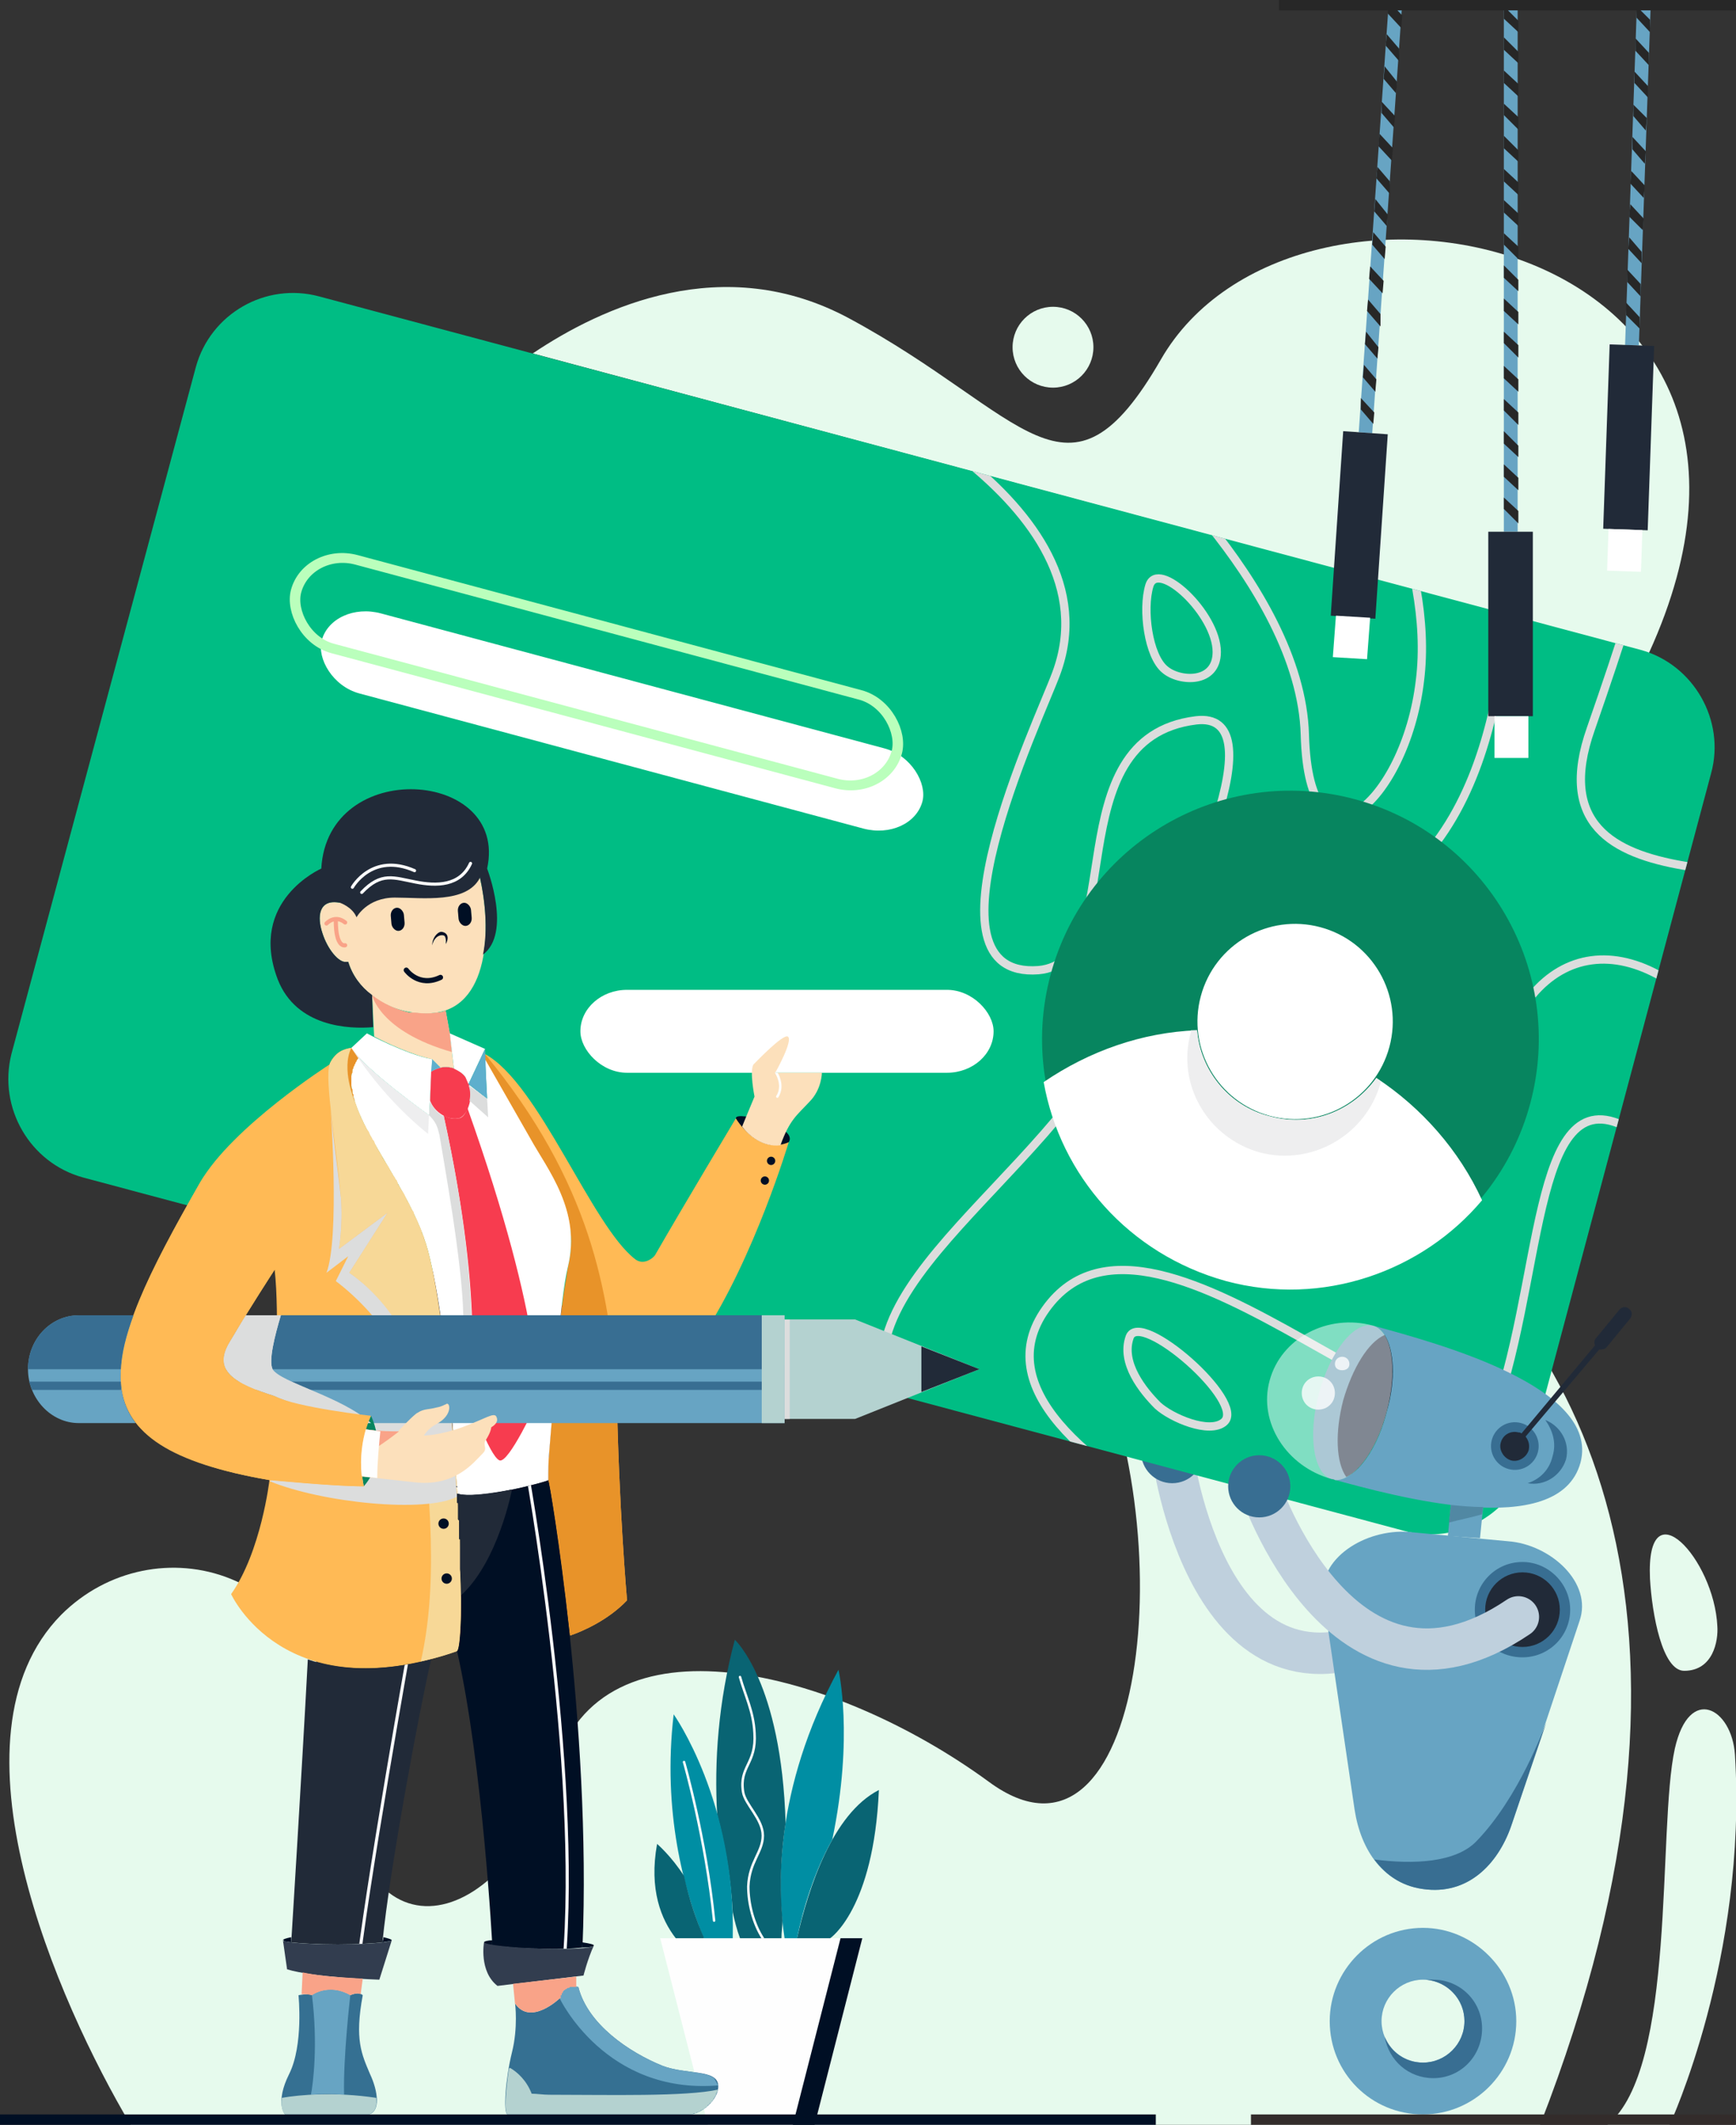 
<svg xmlns="http://www.w3.org/2000/svg" xml:space="preserve" width="1675px" height="2050px" version="1.1" style="shape-rendering:geometricPrecision; text-rendering:geometricPrecision; image-rendering:optimizeQuality; fill-rule:evenodd; clip-rule:evenodd"
viewBox="0 0 1675 2050"
 xmlns:xlink="http://www.w3.org/1999/xlink">
 <rect x="0" y="0" width="1675" height="2050" fill="#333333" stroke="none"/>
 <defs>
  <style type="text/css">
   <![CDATA[
    .str1 {stroke:#BFD0DD;stroke-width:39.999}
    .str2 {stroke:#DCDDDD;stroke-width:8}
    .str7 {stroke:#BAFFBC;stroke-width:8}
    .str3 {stroke:#FEFEFE;stroke-width:2.999}
    .str4 {stroke:#F9A388;stroke-width:3.999;stroke-linecap:round}
    .str5 {stroke:#BFD0DD;stroke-width:39.999;stroke-linecap:round}
    .str6 {stroke:#000F24;stroke-width:5;stroke-linecap:round}
    .str0 {stroke:#FEFEFE;stroke-width:2.362;stroke-linecap:round;stroke-linejoin:round}
    .str8 {stroke:#FEFEFE;stroke-width:2.999;stroke-linecap:round;stroke-linejoin:round}
    .fil4 {fill:none}
    .fil8 {fill:none}
    .fil1 {fill:#FEFEFE}
    .fil11 {fill:#EEEEEF}
    .fil31 {fill:#332C2B}
    .fil28 {fill:#5990AA}
    .fil5 {fill:#000F24}
    .fil27 {fill:#000F24}
    .fil3 {fill:#008EA3}
    .fil7 {fill:#00BD84}
    .fil25 {fill:#07855F}
    .fil9 {fill:#07855F}
    .fil2 {fill:#096473}
    .fil20 {fill:#212A38}
    .fil32 {fill:#272727}
    .fil21 {fill:#323D4F}
    .fil22 {fill:#357092}
    .fil6 {fill:#386E92}
    .fil30 {fill:#5188A3}
    .fil19 {fill:#5EAFCD}
    .fil24 {fill:#67A4C3}
    .fil23 {fill:#B4D2D0}
    .fil0 {fill:#E6FAED}
    .fil14 {fill:#E89329}
    .fil18 {fill:#F73C4F}
    .fil15 {fill:#F7D897}
    .fil17 {fill:#F9A388}
    .fil12 {fill:#FCE0BB}
    .fil13 {fill:#FFBA55}
    .fil10 {fill:white}
    .fil29 {fill:#FEFEFE;fill-opacity:0.502}
    .fil33 {fill:#FEFEFE;fill-opacity:0.8}
    .fil26 {fill:#EEEEEF}
    .fil16 {fill:#DCDDDD}
   ]]>
  </style>
    <clipPath id="id0">
     <path d="M709 1582c0,0 45,41 49,177 -6,38 -5,70 -3,94 0,5 -1,11 -1,17l-40 0c-3,-8 -5,-16 -7,-25 -2,-36 -8,-68 -15,-94 -3,-51 1,-109 17,-169z"/>
    </clipPath>
    <clipPath id="id1">
     <path d="M80 1136l1275 341c51,14 105,-17 119,-68l177 -663c14,-51 -17,-105 -68,-119l-1275 -341c-52,-14 -105,17 -119,68l-178 663c-13,52 18,105 69,119z"/>
    </clipPath>
    <clipPath id="id2">
     <path d="M475 1877c0,0 -9,-173 -34,-284 0,0 3,0 4,-33 0,-11 0,-24 -1,-46 0,-7 0,-16 0,-26l0 0 0 0 0 0 0 0 0 0 0 0 0 0 0 0 0 0 0 0 0 0 0 -1 0 0 0 0 0 0 0 0 0 0 0 0 0 0 0 0 0 0 0 0 0 0 0 0 0 0 0 0 0 0 0 -1 0 0 0 0 0 0 0 0 0 0 0 0 0 0 0 0 0 0 0 0 0 -1 0 0 -1 0 0 0 0 -1 0 0 0 0 0 0 0 -1 0 0 0 0 0 -1 0 0 0 -1 0 0 0 0 0 -1 0 0 0 -1 0 0 0 -1 0 0 0 -1 0 0 0 -1 0 -1 0 -1 0 0 0 -1 0 0 0 -1 0 -1 0 -1 0 0 0 -1 0 -1 0 0 0 -1 -1 -1 0 -1 0 -1 0 0 0 -2 0 -1 0 0 0 -1 0 -1 0 -1 0 0 0 -2 0 -1 0 -1 0 0 0 -1 0 -2 0 -1 -1 0 0 -1 0 -3 0 0 0 -1 0 -1 0 -2 0 0 0 -1 0 -2 0 -1 0 0 0 -1 0 -2 -1 -1 1 0c0,4 0,7 0,7 19,7 89,-12 88,-13 1,0 42,237 33,451 -9,1 -25,2 -42,1 -19,0 -36,-2 -45,-3l0 0zm-35 -446l0 -3 0 1 0 2 0 0z"/>
    </clipPath>
    <clipPath id="id3">
     <path d="M416 1601c-11,47 -40,202 -47,273 -9,1 -25,2 -43,2 -19,0 -36,-1 -45,-2 0,0 10,-160 16,-273 29,10 68,13 119,0z"/>
    </clipPath>
    <clipPath id="id4">
     <path d="M716 1087c0,0 9,-22 12,-29 0,0 -5,-25 -1,-31 4,-4 28,-29 33,-27 6,3 -12,35 -12,35l45 0c0,0 0,16 -12,28 -12,13 -19,17 -28,42 -17,2 -30,-9 -37,-18z"/>
    </clipPath>
 </defs>
 <g id="Layer_x0020_1">
  <g id="_110734257584">
   <circle class="fil0" cx="1016" cy="335" r="39"/>
   <path class="fil0" d="M514 341c67,-45 184,-99 305,-34 171,92 211,196 301,40 128,-223 656,-122 471,283l-1077 -289z"/>
   <path class="fil0" d="M1611 2050c0,0 75,-161 63,-357 -3,-45 -44,-68 -58,-6 -17,77 2,309 -65,363l60 0z"/>
   <path class="fil0" d="M1592 1523c2,35 12,89 33,89 28,0 33,-29 32,-43 -3,-65 -69,-136 -65,-46z"/>
   <path class="fil0" d="M1486 2050c384,-985 -628,-1145 -441,-771 101,200 58,550 -91,440 -149,-109 -374,-167 -419,-12 -45,154 -196,202 -208,-14 -11,-184 -179,-224 -268,-135 -116,118 -3,374 67,492 0,0 1360,0 1360,0z"/>
   <polygon class="fil1" points="637,1870 811,1870 765,2050 683,2050 "/>
   <path class="fil2" d="M769 1870c11,-48 34,-120 79,-143 -5,115 -47,143 -47,143l-32 0z"/>
   <path class="fil3" d="M809 1611c0,0 15,64 -6,164 -17,30 -28,66 -34,95l-12 0c-7,-45 -11,-143 52,-259z"/>
   <path class="fil2" d="M709 1582c0,0 45,41 49,177 -6,38 -5,70 -3,94 0,5 -1,11 -1,17l-40 0c-3,-8 -5,-16 -7,-25 -2,-36 -8,-68 -15,-94 -3,-51 1,-109 17,-169z"/>
   <g style="clip-path:url(#id0)">
    <g>
     <path id="1" class="fil4 str0" d="M714 1618c5,18 13,33 14,54 2,30 -15,32 -11,57 2,12 19,26 19,42 0,16 -13,25 -14,49 0,17 5,36 14,50"/>
    </g>
   </g>
   <path class="fil4" d="M709 1582c0,0 45,41 49,177 -6,38 -5,70 -3,94 0,5 -1,11 -1,17l-40 0c-3,-8 -5,-16 -7,-25 -2,-36 -8,-68 -15,-94 -3,-51 1,-109 17,-169z"/>
   <path class="fil3" d="M679 1870c-19,-46 -40,-122 -29,-216 0,0 60,84 57,216l-28 0z"/>
   <path class="fil2" d="M634 1779c0,0 14,12 26,31 5,23 12,43 19,59l0 1 -27 0c-14,-18 -26,-47 -18,-91z"/>
   <path class="fil4 str0" d="M660 1700c0,0 21,73 29,153"/>
   <polygon class="fil5" points="811,1870 832,1870 786,2050 765,2050 "/>
   <path class="fil4 str1" d="M1131 1401c0,0 34,272 218,172"/>
   <circle class="fil6" cx="1131" cy="1401" r="30"/>
   <path class="fil7" d="M80 1136l1275 341c51,14 105,-17 119,-68l177 -663c14,-51 -17,-105 -68,-119l-1275 -341c-52,-14 -105,17 -119,68l-178 663c-13,52 18,105 69,119z"/>
   <g style="clip-path:url(#id1)">
    <g>
     <path id="1" class="fil8 str2" d="M801 365c0,0 280,119 218,285 -17,46 -136,295 -17,286 90,-8 14,-224 152,-241 76,-9 4,161 -86,317 -87,152 -320,269 -163,391"/>
     <path class="fil8 str2" d="M1407 1564c-27,4 -505,-151 -398,-301 107,-150 406,206 445,61 39,-146 33,-324 156,-205"/>
     <path class="fil8 str2" d="M1454 514c0,0 18,229 -97,330 -115,100 -171,259 -97,306 73,47 151,30 182,-109 31,-140 141,-155 233,-31 91,124 159,-94 118,-144 -41,-49 -323,21 -258,-163 64,-184 46,-157 46,-157"/>
     <path class="fil8 str2" d="M1077 413c0,0 178,150 182,296 4,146 97,66 111,-52 15,-118 -62,-250 -62,-250"/>
     <path class="fil8 str2" d="M1124 646c-16,-13 -22,-58 -15,-81 8,-26 65,27 65,64 0,31 -36,29 -50,17z"/>
     <path class="fil8 str2" d="M1117 1356c-14,-14 -36,-41 -27,-66 10,-27 113,63 91,82 -14,12 -51,-4 -64,-16z"/>
     <g>
      <circle class="fil9" transform="matrix(-3.857 -1.034 -1.034 3.857 1245.08 1002.48)" r="60"/>
      <path class="fil10" d="M1007 1044c16,90 82,166 176,192 93,25 189,-9 247,-78 -22,-48 -58,-89 -102,-118 -23,32 -63,48 -103,37 -40,-10 -67,-45 -70,-83 -53,2 -104,20 -148,50z"/>
      <circle class="fil10" transform="matrix(-6.067 -1.626 -1.626 6.067 1249.6 985.575)" r="15"/>
      <path class="fil11" d="M1332 1043c-1,-1 -3,-2 -4,-3 -23,32 -63,48 -103,37 -40,-10 -67,-45 -70,-83 -2,0 -4,0 -6,0l0 2c-14,50 16,102 67,116 50,13 102,-17 116,-67l0 -2z"/>
     </g>
    </g>
   </g>
   <path class="fil4" d="M80 1136l1275 341c51,14 105,-17 119,-68l177 -663c14,-51 -17,-105 -68,-119l-1275 -341c-52,-14 -105,17 -119,68l-178 663c-13,52 18,105 69,119z"/>
   <rect class="fil10" x="560" y="955" width="398.671" height="80.001" rx="45" ry="40"/>
   <path class="fil12" d="M381 779c42,-6 70,22 80,60 14,50 13,130 -40,138 -35,5 -75,-15 -85,-49l0 0c0,0 0,0 -2,0 -7,1 -18,-12 -23,-28 -5,-15 -4,-33 17,-29 -4,-43 5,-85 53,-92z"/>
   <g>
    <path class="fil13" d="M632 1211c27,-47 78,-132 78,-132l51 23c0,0 -33,111 -83,187 -51,77 -83,52 -83,52 2,114 10,203 10,203 -18,19 -43,30 -55,34 -10,-89 -20,-150 -21,-150 0,-9 0,-18 1,-28 5,-57 12,-128 20,-161 13,-54 -15,-86 -31,-115 -12,-21 -51,-102 -51,-102l0 0 0 0 0 1 1 0 0 0 -1 -6c52,28 103,166 145,198 8,6 17,-1 19,-4zm-163 -187l0 0 0 1 0 0 0 -1zm0 3l0 0 0 1 0 0 0 -1z"/>
   </g>
   <path class="fil14" d="M595 1341c2,114 10,203 10,203 -18,19 -43,30 -55,34 -10,-89 -20,-150 -21,-150l0 -1 0 0 0 -1 0 0 0 0 0 -1 0 0 0 -1 0 0 0 0 0 -1 0 0 0 -1 0 0 0 0 0 0 0 -1 0 0 0 0 0 -1 0 0 0 0 0 -1 0 0 0 0 0 0 0 -1 0 0 0 0 0 -1 0 0 0 0 0 0 0 0 0 -1 0 0 0 -1 0 0 0 0 0 -1 0 0 0 0 0 0 0 0 0 -1 0 0 0 -1 0 0 0 0 0 0 0 -1 0 0 0 0 0 0 0 -1 0 0 0 0 0 0 0 0 0 0 0 -1 0 0 0 0 0 0 0 -1 0 0 0 0 0 0 0 -1 0 0 0 0 0 0 0 0 1 -1 0 0 0 -1 0 0 0 0 0 0 0 -1 0 0 0 0 0 0 0 -1 0 0 0 0 0 0 0 -1 0 0 0 0 0 -1 0 0 0 -1c4,-51 9,-127 16,-165 1,-5 1,-9 2,-12l0 -1c13,-54 -20,-94 -36,-123 -12,-21 -44,-77 -44,-77 0,0 0,-5 0,-5 103,125 119,230 127,324z"/>
   <path class="fil10" d="M417 1022c0,0 -3,54 -3,54 0,0 -48,-34 -68,-56 -31,42 47,113 67,187 21,80 28,234 28,234 19,7 89,-12 88,-13 0,-9 0,-18 1,-28 5,-57 10,-145 18,-178 13,-54 -20,-94 -36,-123 -12,-21 -44,-77 -44,-77l2 38 -18 -14c-1,-2 -2,-5 -3,-7 -3,-4 -7,-6 -11,-8 -4,-2 -9,-2 -13,-1l-8 -8z"/>
   <path class="fil13" d="M339 1011c-17,2 -21,16 -21,16 0,0 -94,60 -125,114 -100,174 -125,254 67,287 0,0 -8,69 -37,110 0,0 51,113 218,55 0,0 6,0 3,-107 0,0 -10,-199 -31,-279 -20,-74 -98,-145 -67,-187 -3,-3 -5,-6 -7,-9zm-74 336c0,0 5,-77 0,-122 0,0 -26,40 -43,69 -18,29 5,41 43,53z"/>
   <path class="fil15" d="M339 1011c-6,1 -11,3 -14,6 -5,5 -7,9 -7,10 -5,15 7,81 11,129 2,27 -2,49 -2,49l47 -35 -37 58c0,0 57,37 65,103 15,117 20,202 4,272 0,0 19,-4 35,-10 0,0 6,0 3,-107 0,0 -10,-199 -31,-279 0,-1 -1,-2 -1,-3 0,-2 -1,-3 -1,-4 0,-1 -1,-2 -1,-3l0 0c-1,-1 -1,-3 -1,-4l0 0c-1,-1 -1,-2 -2,-3 0,-1 0,-3 -1,-4l0 0c0,-1 -1,-2 -1,-3l0 0c-1,-1 -1,-2 -2,-4 0,-1 -1,-2 -1,-3l0 0c-1,-1 -1,-2 -2,-3l0 0c0,-1 -1,-3 -1,-4l0 0c-1,-1 -2,-2 -2,-3l0 0c-1,-1 -1,-2 -2,-4l0 0c0,-1 -1,-2 -2,-3l0 0c0,-1 -1,-2 -1,-3l0 0c-1,-1 -1,-2 -2,-4l0 0c-1,-1 -1,-2 -2,-3l0 0c-1,-1 -1,-2 -2,-3l0 0c0,-1 -1,-2 -2,-3l0 0c0,-2 -1,-3 -1,-4l0 0c-1,-1 -2,-2 -2,-3l0 0c-1,-1 -2,-2 -2,-3l0 0 -2 -3 0 0 -2 -4 -2 -3 0 0 -2 -3 0 0 -2 -3 -1 -3 0 0c-1,-1 -2,-2 -2,-3l0 0c-1,-1 -1,-2 -2,-3l0 0c-1,-2 -1,-3 -2,-4l0 0c0,-1 -1,-2 -1,-3l0 0c-1,-1 -2,-2 -2,-3l0 0c-1,-1 -1,-2 -2,-3 0,-1 -1,-2 -1,-3l0 0c-1,-1 -1,-2 -2,-2l0 0c0,-1 -1,-2 -1,-3l0 0c-1,-1 -1,-2 -2,-3l0 0c0,-1 -1,-2 -1,-3l0 0c-1,-1 -1,-2 -2,-3l0 0c0,-1 0,-2 -1,-3 0,-1 -1,-2 -1,-3 0,0 -1,-1 -1,-2 0,-1 -1,-2 -1,-3l0 0c0,-1 -1,-2 -1,-3 0,-1 -1,-1 -1,-2 0,-1 0,-2 -1,-3l0 0c0,-1 0,-2 0,-3l0 0c0,0 -1,-1 -1,-2 0,-1 0,-2 0,-3 0,0 -1,-1 -1,-2l0 0c0,-1 0,-2 0,-3 0,0 0,-1 0,-2 0,-1 0,-2 0,-2 0,-1 0,-2 0,-3 0,0 0,-1 0,-2 0,-1 1,-2 1,-2 0,-1 0,-2 0,-3 0,0 1,-1 1,-2 0,0 0,-1 1,-2 0,-1 0,-1 1,-2 0,-1 0,-1 1,-2 0,-1 0,-1 1,-2 0,-1 1,-1 1,-2 -3,-3 -5,-6 -7,-9z"/>
   <path class="fil16" d="M260 1429c51,21 151,31 181,15 -2,-25 -4,-58 -7,-93l-71 -1 -21 21c11,2 18,4 18,4 0,0 -4,4 -7,11l0 0 0 1 -1 0 0 0 0 1 0 0 0 0 0 0 0 0 0 0 0 1 0 0 0 0 0 0 0 0 -1 1 0 0 0 0 0 0 0 1 0 0 0 0 0 0 0 0 0 0 0 1 0 0 0 0 0 0 -1 1 0 0 0 0 0 0 0 1 0 0 0 0 0 0 0 1 0 0 0 0 0 0 0 1 0 0 0 0 -1 1 0 0 0 0c0,1 0,1 0,2l0 0 0 0 0 0c0,1 0,2 -1,3l0 0 0 0 0 0 0 1 0 0c0,1 0,3 0,4l0 0 0 1 0 0c0,3 0,5 0,8l0 0c0,6 1,12 3,18 -26,0 -77,-5 -89,-6l-2 1z"/>
   <path class="fil14" d="M342 1062c0,-1 0,-2 -1,-3l0 0c0,-1 0,-2 0,-3l0 0c0,0 -1,-1 -1,-2 0,-1 0,-2 0,-3 0,0 -1,-1 -1,-2l0 0c0,-1 0,-2 0,-3 0,0 0,-1 0,-2 0,-1 0,-2 0,-2 0,-1 0,-2 0,-3 0,0 0,-1 0,-2 0,-1 1,-2 1,-2 0,-1 0,-2 0,-3 0,0 1,-1 1,-2 0,0 0,-1 1,-2 0,-1 0,-1 1,-2 0,-1 0,-1 1,-2 0,-1 0,-1 1,-2 0,-1 7,-6 8,-7 -3,-3 -12,-1 -14,-4 -10,20 3,51 3,51z"/>
   <path class="fil12" d="M359 960l2 40c11,6 37,18 56,22l8 8c4,-1 9,-1 13,1l-4 -34 -4 -22c-2,1 -5,2 -9,2 -6,1 -13,1 -20,0 -2,0 -4,0 -6,0 -13,-3 -26,-9 -36,-17l0 0z"/>
   <path class="fil17" d="M359 960l0 0 0 0zm0 0l0 0c0,0 7,35 77,55l-2 -18 -4 -22c-2,1 -5,2 -9,2 -6,1 -13,1 -20,0 -2,0 -4,0 -6,0 -13,-3 -26,-9 -36,-17l0 0z"/>
   <path class="fil10" d="M354 997c0,0 37,20 63,25 0,0 -3,54 -3,54 0,0 -62,-44 -75,-65l15 -14z"/>
   <path class="fil18" d="M449 1039c11,16 2,39 -7,40 -10,2 -23,-6 -27,-17l1 -28c10,-7 25,-6 33,5z"/>
   <path class="fil10" d="M434 997l34 15 -16 34c-1,-2 -2,-5 -3,-7 -3,-4 -7,-6 -11,-8l-4 -34z"/>
   <polygon class="fil19" points="468,1012 469,1039 470,1060 452,1046 "/>
   <path class="fil19" d="M417 1022l8 8c-3,1 -6,2 -9,4l1 -12z"/>
   <path class="fil18" d="M428 1076c42,191 24,271 24,271 0,0 20,58 30,62 9,3 36,-56 36,-56 0,0 9,-70 -67,-284 -2,6 -5,10 -9,10 -4,1 -9,0 -14,-3z"/>
   <path class="fil5" d="M475 1877c0,0 -9,-173 -34,-284 0,0 3,0 4,-33 0,-11 0,-24 -1,-46 0,-7 0,-16 0,-26l0 0 0 0 0 0 0 0 0 0 0 0 0 0 0 0 0 0 0 0 0 0 0 -1 0 0 0 0 0 0 0 0 0 0 0 0 0 0 0 0 0 0 0 0 0 0 0 0 0 0 0 0 0 0 0 -1 0 0 0 0 0 0 0 0 0 0 0 0 0 0 0 0 0 0 0 0 0 -1 0 0 -1 0 0 0 0 -1 0 0 0 0 0 0 0 -1 0 0 0 0 0 -1 0 0 0 -1 0 0 0 0 0 -1 0 0 0 -1 0 0 0 -1 0 0 0 -1 0 0 0 -1 0 -1 0 -1 0 0 0 -1 0 0 0 -1 0 -1 0 -1 0 0 0 -1 0 -1 0 0 0 -1 -1 -1 0 -1 0 -1 0 0 0 -2 0 -1 0 0 0 -1 0 -1 0 -1 0 0 0 -2 0 -1 0 -1 0 0 0 -1 0 -2 0 -1 -1 0 0 -1 0 -3 0 0 0 -1 0 -1 0 -2 0 0 0 -1 0 -2 0 -1 0 0 0 -1 0 -2 -1 -1 1 0c0,4 0,7 0,7 19,7 89,-12 88,-13 1,0 42,237 33,451 -9,1 -25,2 -42,1 -19,0 -36,-2 -45,-3l0 0zm-35 -446l0 -3 0 1 0 2 0 0z"/>
   <g style="clip-path:url(#id2)">
    <g id="_110734230160">
     <path id="1" class="fil4 str3" d="M507 1411c0,0 54,293 37,486"/>
    </g>
   </g>
   <path class="fil4" d="M475 1877c0,0 -9,-173 -34,-284 0,0 3,0 4,-33 0,-11 0,-24 -1,-46 0,-7 0,-16 0,-26l0 0 0 0 0 0 0 0 0 0 0 0 0 0 0 0 0 0 0 0 0 0 0 -1 0 0 0 0 0 0 0 0 0 0 0 0 0 0 0 0 0 0 0 0 0 0 0 0 0 0 0 0 0 0 0 -1 0 0 0 0 0 0 0 0 0 0 0 0 0 0 0 0 0 0 0 0 0 -1 0 0 -1 0 0 0 0 -1 0 0 0 0 0 0 0 -1 0 0 0 0 0 -1 0 0 0 -1 0 0 0 0 0 -1 0 0 0 -1 0 0 0 -1 0 0 0 -1 0 0 0 -1 0 -1 0 -1 0 0 0 -1 0 0 0 -1 0 -1 0 -1 0 0 0 -1 0 -1 0 0 0 -1 -1 -1 0 -1 0 -1 0 0 0 -2 0 -1 0 0 0 -1 0 -1 0 -1 0 0 0 -2 0 -1 0 -1 0 0 0 -1 0 -2 0 -1 -1 0 0 -1 0 -3 0 0 0 -1 0 -1 0 -2 0 0 0 -1 0 -2 0 -1 0 0 0 -1 0 -2 -1 -1 1 0c0,4 0,7 0,7 19,7 89,-12 88,-13 1,0 42,237 33,451 -9,1 -25,2 -42,1 -19,0 -36,-2 -45,-3l0 0zm-35 -446l0 -3 0 1 0 2 0 0z"/>
   <path class="fil20" d="M445 1539c0,-7 0,-15 -1,-25 0,-7 0,-16 0,-26l0 0 0 0 0 0 0 0 0 0 0 0 0 0 0 0 0 0 0 0 0 0 0 -1 0 0 0 0 0 0 0 0 0 0 0 0 0 0 0 0 0 0 0 0 0 0 0 0 0 0 0 0 0 0 0 -1 0 0 0 0 0 0 0 0 0 0 0 0 0 0 0 0 0 0 0 0 0 -1 0 0 -1 0 0 0 0 -1 0 0 0 0 0 0 0 -1 0 0 0 0 0 -1 0 0 0 -1 0 0 0 0 0 -1 0 0 0 -1 0 0 0 -1 0 0 0 -1 0 0 0 -1 0 -1 0 -1 0 0 0 -1 0 0 0 -1 0 -1 0 -1 0 0 0 -1 0 -1 0 0 0 -1 -1 -1 0 -1 0 -1 0 0 0 -2 0 -1 0 0 0 -1 0 -1 0 -1 0 0 0 -2 0 -1 0 -1 0 0 0 -1 0 -2 0 -1 -1 0 0 -1 0 -3 0 0 0 -1 0 -1 0 -2 0 0 0 -1 0 -2 0 -1 0 0 0 -1 0 -2 -1 -1 1 0c0,4 0,7 0,7 10,3 33,0 53,-4l0 0c0,0 -13,69 -49,102z"/>
   <path class="fil20" d="M416 1601c-11,47 -40,202 -47,273 -9,1 -25,2 -43,2 -19,0 -36,-1 -45,-2 0,0 10,-160 16,-273 29,10 68,13 119,0z"/>
   <g style="clip-path:url(#id3)">
    <g id="_110734228656">
     <path id="1" class="fil4 str3" d="M397 1578c0,0 -45,251 -53,332"/>
    </g>
   </g>
   <path class="fil4" d="M416 1601c-11,47 -40,202 -47,273 -9,1 -25,2 -43,2 -19,0 -36,-1 -45,-2 0,0 10,-160 16,-273 29,10 68,13 119,0z"/>
   <g>
    <path class="fil5" d="M370 1869c4,1 8,2 8,3 -1,1 -4,1 -9,2 0,-1 1,-3 1,-5zm8 3c0,0 0,0 0,0l0 0zm-104 1l0 0 0 0 0 0 0 -1 0 0 0 0 0 0c0,0 -1,0 -1,0l0 0c0,0 0,0 0,0l0 0c0,0 0,0 0,0l0 0 0 0c0,0 0,0 0,0 0,-1 3,-2 8,-3l0 1 0 1 0 1 0 1 0 1 0 0 0 0 0 0 -7 -1z"/>
   </g>
   <path class="fil21" d="M273 1872l4 28c26,8 89,10 89,10l12 -38c-2,2 -24,4 -52,4 -29,0 -53,-2 -53,-4z"/>
   <path class="fil5" d="M562 1874c7,1 11,2 11,3 0,1 -4,2 -11,2 0,-1 0,-3 0,-5zm-87 3c-5,-1 -8,-2 -8,-3 0,-1 4,-2 8,-2 0,3 0,5 0,5l0 0z"/>
   <path class="fil21" d="M467 1874c0,0 -5,28 13,42l83 -10c0,0 4,-16 10,-29l0 0c-1,3 -25,4 -53,3 -29,-1 -53,-4 -53,-6z"/>
   <path class="fil22" d="M497 1933c0,0 3,23 -3,47 -6,24 -9,60 -4,60l175 0c12,0 29,-15 28,-28 -1,-16 -31,-10 -54,-19 -32,-13 -72,-40 -81,-76 0,0 -14,-4 -18,11 0,0 -28,27 -43,5z"/>
   <path class="fil23" d="M491 1996c-3,21 -5,43 -1,44l0 -1 0 1 0 0 0 0 0 0 0 0 0 0 0 0 0 0 0 0 0 0 0 0 0 0 175 0c0,0 0,0 0,0l0 0 1 0 0 0 0 0 0 0 1 0 0 0 0 0 1 0 0 0 0 0 1 0 0 -1 0 0 0 0c1,0 1,0 1,0l0 0 0 0c0,0 0,0 1,0l0 0 0 0 0 0 1 0 0 0 0 0 0 -1 1 0 0 0 0 0 1 0 0 0 0 0 1 -1 0 0 0 0 0 0c0,0 0,0 1,0l0 0c0,0 0,0 0,0l0 0 0 -1 1 0 0 0 0 0 1 0 0 0 0 -1 1 0 0 0 0 0 0 0 1 -1 0 0 0 0 0 0 1 0 0 -1 0 0 1 0 0 0 0 0 0 0 0 -1 1 0 0 0 0 0 0 -1 1 0 0 0 0 0 0 -1 1 0 0 0 0 0 0 -1 0 0c1,0 2,-1 2,-2l0 0 1 0 0 -1 0 0 0 0c1,-2 2,-3 3,-5l0 0 0 0 0 0c0,-1 0,-1 0,-1l0 0c1,-1 1,-3 2,-4 -31,7 -106,5 -163,5 -6,0 -12,-1 -17,-1 -5,-13 -14,-21 -21,-25l-1 1z"/>
   <path class="fil24" d="M689 2005c-9,-7 -32,-5 -50,-12 -32,-13 -72,-40 -81,-76 0,0 -14,-4 -18,11 0,0 44,93 153,84l-4 -7z"/>
   <path class="fil17" d="M495 1914l2 20c0,-1 0,-1 0,-1 15,22 43,-5 43,-5l0 0 0 0 0 0 0 0 0 0 0 0c0,0 0,0 0,0l0 0 0 0 1 0 0 0 0 0 0 0 0 0 0 0 0 0 0 0 0 0 0 0 0 0 0 0 0 -1 0 0 0 0 0 0 0 -1 0 0 0 0 0 0 0 0 0 0 0 0 0 0 0 0c0,0 0,0 0,0l0 0 0 0 0 0 0 0 0 0 0 0 0 0 0 0 0 0 0 0 0 0 0 0 0 0 0 0 0 0 0 0 0 0 0 0 0 -1 0 0 0 0 0 0 0 0 0 0 0 0 0 0 0 0 0 0 0 0 1 0 0 0 0 0 0 0 0 -1 0 0 0 0 0 0 0 0 0 0 0 0 0 0 0 0c0,0 0,0 0,0l0 0 0 0 0 0 0 0 0 0 0 0 0 0 0 0 0 0 0 -1 0 0 0 0 0 0 0 0 1 0 0 0 0 0 0 0 0 0 0 0 0 0 0 0c0,-1 0,-1 0,-1l0 0 0 0 0 0 0 0 0 0 0 0 0 0c0,0 0,0 0,0l0 0 0 0 0 0 0 0 0 0 0 0 0 0 0 0 0 0 0 0 0 -1 1 0 0 0 0 0 0 0 0 0 0 0c0,0 0,0 0,0l0 0 0 0 0 0 0 0 0 0 0 0 0 0 0 0 0 0 0 0 0 0 0 -1 0 0 0 0 0 0 0 0 1 0 0 0 0 0 0 0 0 0 0 0 0 0 0 0c0,0 0,0 0,0l0 0 0 0 0 0 0 0 0 0 0 0 0 0 0 0c0,0 0,0 1,-1l0 0 0 0 0 0 0 0 0 0 0 0 0 0 0 0 0 0 0 0 0 0 0 0 0 0 0 0 0 0 0 0 0 0 0 0 0 0 0 0 0 0 0 0 0 0 0 0 0 0 0 0 0 0 1 0 0 0 0 0 0 0 0 0 0 0 0 0 0 0 0 0 0 0 0 0 0 0 0 0 0 -1 0 0 0 0 0 0 0 0 1 0 0 0 0 0 0 0 0 0 0 0 0 0 0 0 0 0 0 0 0 0 0 0 0 0 0 0 0 0 0 0 0 0 0 0 0 0 1 0 0 0 0 0 0 0 0 0 0 0 0 0 0 0 0 0 1 -1 0 0 0 0 0 0 0 0 0 0 0 0 0 0 0 0 0 0 0 0 0 0 0 0 0 0c1,0 1,0 1,0l0 0 0 0 0 0 0 0 0 0 0 0 0 0 0 0 0 0 1 0 0 0 0 0 0 0 0 0 0 0 0 0 1 0 0 0 0 0 0 0 0 0 0 0 0 0 0 0 0 0 0 0 1 0 0 0 0 0 0 0 0 0 1 0 0 0 0 0 0 0 0 0 0 0 0 0 0 0 1 0 0 0 0 0 0 0 0 0 0 0 0 0 0 -10 -61 7z"/>
   <path class="fil22" d="M288 1925c0,0 9,-2 13,0 0,0 16,-12 37,0 0,0 8,-4 12,0 -8,43 -1,57 7,76 8,17 10,36 -1,39l-81 0c0,0 -10,-11 4,-39 14,-28 9,-76 9,-76z"/>
   <path class="fil24" d="M301 1925c0,0 16,-12 37,0 0,0 -7,60 -6,96 -12,-1 -22,-1 -32,0 2,-10 7,-48 1,-96z"/>
   <path class="fil23" d="M363 2024c1,8 -1,14 -7,16l-81 0c0,0 -5,-5 -3,-16 17,-3 51,-6 91,0z"/>
   <path class="fil17" d="M291 1924l1 -21c18,4 42,5 58,6l-2 15 0 0c-4,-2 -10,1 -10,1 -21,-12 -37,0 -37,0l0 0c-3,-1 -7,-1 -10,-1l0 0z"/>
   <polygon class="fil23" points="757,1273 757,1369 825,1369 945,1321 945,1321 825,1273 "/>
   <path class="fil24" d="M129 1269l-53 0c-27,0 -49,23 -49,52l0 0c0,28 22,52 49,52l55 0c-20,-26 -18,-60 -2,-104z"/>
   <path class="fil24" d="M757 1373l0 -104 -520 0c-5,8 -10,17 -15,25 -18,29 5,41 43,53 17,8 65,21 86,26l406 0z"/>
   <path class="fil6" d="M129 1269l-53 0c-27,0 -49,23 -49,52l90 0c0,-16 5,-33 12,-52z"/>
   <path class="fil6" d="M735 1269l-498 0c-5,8 -10,17 -15,25 -7,11 -8,20 -4,27l517 0 0 -52z"/>
   <path class="fil6" d="M246 1341l489 0 0 -8 -505 0c5,3 10,5 16,8z"/>
   <path class="fil6" d="M28 1333c1,3 2,5 3,8l86 0c0,-3 0,-6 0,-8l-89 0z"/>
   <polygon class="fil23" points="757,1373 757,1269 735,1269 735,1373 "/>
   <path class="fil25" d="M358 1366c0,0 19,38 -7,68 -8,-40 7,-68 7,-68z"/>
   <path class="fil12" d="M347 1378c12,3 33,3 37,3 0,0 16,-17 19,-18 6,-4 11,-3 18,-5 6,-1 8,-3 9,-3 4,-4 8,10 -9,19 -8,4 -12,11 -12,11 0,0 15,0 37,-8 22,-8 31,-15 33,-10 3,6 -5,10 -5,10 0,0 0,4 -5,12 -4,5 2,8 -3,13 -9,9 -27,33 -67,28 -53,-6 -57,-6 -57,-6 -3,-17 -2,-30 5,-46z"/>
   <path class="fil17" d="M353 1379c12,2 28,2 31,2l0 0 0 0 0 0 0 0 0 0 0 0 0 0 0 0 0 0 0 0 0 0 0 0 0 0 0 0 0 0 0 0 0 0 0 0 0 0 0 0 0 0 0 0 0 0 0 0 0 0 0 0 0 0 0 0 0 0 0 0 0 0 0 0 0 0 0 0 0 0 0 0 0 0 0 0 0 0 0 0 0 0 0 0 0 0 0 0 0 0 0 0 1 0 0 0 0 0 0 0 0 0 0 0 0 0 0 0 0 0 0 0 0 0 0 -1 0 0 0 0 0 0 0 1c0,0 -20,16 -36,24 0,-10 2,-19 4,-26z"/>
   <path class="fil16" d="M271 1269l-34 0c-5,8 -10,17 -15,25 -18,29 5,41 43,53 17,8 65,21 86,26l7 0c-29,-26 -87,-39 -95,-52 -4,-8 2,-32 8,-52z"/>
   <path class="fil16" d="M271 1269l-34 0c-5,8 -10,17 -15,25 -7,11 -8,20 -4,27l45 0c-4,-8 2,-32 8,-52z"/>
   <path class="fil16" d="M281 1333c5,2 11,5 18,8l-53 0c-6,-3 -11,-5 -16,-8l51 0z"/>
   <rect class="fil5" transform="matrix(0.496 -0.043 0.05 0.571 376.395 876.347)" width="25.52" height="39.063" rx="13" ry="13"/>
   <rect class="fil5" transform="matrix(0.496 -0.043 0.05 0.571 441.15 871.567)" width="25.52" height="39.063" rx="13" ry="13"/>
   <path class="fil5" d="M430 911c3,-5 3,-11 -4,-12 -4,0 -9,6 -9,13 2,-9 9,-11 12,-9 2,3 1,8 1,8z"/>
   <path class="fil4 str4" d="M315 891c0,0 8,-9 18,-1"/>
   <path class="fil4 str4" d="M333 912c0,0 -9,3 -9,-24"/>
   <path class="fil20" d="M360 991c-23,2 -74,0 -92,-46 -29,-76 42,-107 42,-107 6,-108 181,-96 160,0 0,0 24,62 -4,83 5,-24 2,-52 -3,-75l0 1c-13,25 -55,19 -82,19 -27,0 -37,19 -37,19 -4,-10 -16,-14 -16,-14 -21,-4 -22,14 -17,29 5,16 16,29 23,28 2,0 2,0 2,0l0 0c4,13 12,24 23,32l0 0 1 31z"/>
   <polygon class="fil16" points="757,1273 762,1273 762,1369 757,1369 "/>
   <path class="fil26" d="M339 1011c22,34 48,62 74,83l1 -18c0,0 -62,-44 -75,-65z"/>
   <path class="fil16" d="M424 1095c4,25 22,122 23,174l8 0c-2,-44 -8,-107 -27,-193l0 1c-6,-3 -11,-9 -13,-15l-1 14c7,7 8,11 10,19z"/>
   <path class="fil16" d="M453 1062l18 16 -1 -18 -18 -13c2,5 2,10 1,15z"/>
   <path class="fil16" d="M319 1069c0,0 9,125 -4,159l21 -16 -12 24c0,0 18,13 35,33l19 0c-19,-27 -41,-41 -41,-41l37 -58 -47 35c0,0 4,-22 2,-49 -3,-28 -8,-61 -10,-87l0 0z"/>
   <circle class="fil27" cx="744" cy="1120" r="4"/>
   <circle class="fil27" cx="738" cy="1139" r="4"/>
   <circle class="fil27" cx="431" cy="1523" r="5"/>
   <circle class="fil27" cx="428" cy="1470" r="5"/>
   <path class="fil13" d="M209 1119c-6,8 -12,15 -16,22 -65,114 -99,188 -60,234 23,25 63,42 127,53 0,0 62,6 91,6 -8,-40 7,-68 7,-68 0,0 -72,-8 -93,-19 -38,-12 -61,-24 -43,-53 17,-29 43,-69 43,-69 0,0 15,-125 -56,-106z"/>
   <path class="fil1" d="M353 1379c5,1 9,1 14,2 -1,10 -3,29 -3,45 -7,-1 -11,-1 -15,-2 -2,-19 1,-35 4,-45z"/>
   <path class="fil27" d="M710 1079c0,0 21,36 51,23 10,-15 -52,-31 -51,-23z"/>
   <path class="fil12" d="M716 1087c0,0 9,-22 12,-29 0,0 -5,-25 -1,-31 4,-4 28,-29 33,-27 6,3 -12,35 -12,35l45 0c0,0 0,16 -12,28 -12,13 -19,17 -28,42 -17,2 -30,-9 -37,-18z"/>
   <g style="clip-path:url(#id4)">
    <g>
     <path id="1" class="fil4 str0" d="M749 1035c0,0 8,12 1,23"/>
    </g>
   </g>
   <path class="fil4" d="M716 1087c0,0 9,-22 12,-29 0,0 -5,-25 -1,-31 4,-4 28,-29 33,-27 6,3 -12,35 -12,35l45 0c0,0 0,16 -12,28 -12,13 -19,17 -28,42 -17,2 -30,-9 -37,-18z"/>
   <polygon class="fil20" points="889,1343 945,1321 945,1321 889,1299 "/>
   <g>
    <path class="fil24" d="M1373 1860c49,0 90,41 90,90 0,50 -41,90 -90,90 -50,0 -90,-40 -90,-90 0,-49 40,-90 90,-90zm0 50c22,0 40,18 40,40 0,22 -18,40 -40,40 -22,0 -40,-18 -40,-40 0,-22 18,-40 40,-40z"/>
    <path class="fil6" d="M1383 1910c26,0 47,21 47,47 0,27 -21,48 -47,48 -24,0 -43,-17 -47,-40 6,15 20,25 37,25 22,0 40,-18 40,-40 0,-21 -16,-38 -37,-40 2,0 4,0 7,0z"/>
   </g>
   <path class="fil24" d="M1359 1478l96 9c41,3 82,40 69,77l-65 195c-12,37 -40,68 -82,64l0 0c-42,-4 -64,-38 -70,-77l-30 -204c-6,-38 40,-67 82,-64z"/>
   <path class="fil6" d="M1492 1662l-33 97c-12,37 -40,68 -82,64l0 0c-23,-2 -39,-13 -51,-29 38,5 78,3 98,-17 42,-43 66,-111 68,-115z"/>
   <path class="fil6" d="M1469 1507c25,0 46,21 46,46 0,26 -21,46 -46,46 -26,0 -46,-20 -46,-46 0,-25 20,-46 46,-46z"/>
   <circle class="fil20" cx="1469" cy="1553" r="36"/>
   <path class="fil24" d="M1325 1279c62,17 219,59 200,132 -21,77 -181,32 -240,16 19,5 43,-24 53,-65 11,-41 5,-78 -13,-83z"/>
   <ellipse class="fil28" transform="matrix(4.066 1.089 -0.165 0.617 1305.12 1353.2)" rx="8" ry="120"/>
   <path class="fil5" d="M1299 1425c15,-7 31,-32 39,-63 9,-31 7,-60 -2,-74 -16,7 -31,32 -40,63 -8,31 -7,60 3,74z"/>
   <path class="fil29" d="M1325 1279c-44,-12 -89,12 -100,53 -11,40 16,83 60,95 1,0 2,0 3,1 18,1 40,-27 50,-66 11,-41 5,-78 -13,-83z"/>
   <path class="fil6" d="M1491 1370c15,6 24,22 20,38 -5,16 -21,26 -37,23 12,-4 21,-13 24,-26 4,-13 0,-25 -7,-35z"/>
   <circle class="fil6" transform="matrix(0.617 0.165 -0.165 0.617 1461.61 1395.16)" r="36"/>
   <path class="fil20" d="M1539 1298l-71 85c-1,-1 -2,-1 -3,-1 -7,-2 -15,2 -17,10 -2,7 3,15 10,17 7,2 15,-3 17,-10 1,-5 0,-9 -3,-13l71 -84c3,0 5,0 7,-2l23 -28c2,-3 2,-7 -1,-9l0 0c-3,-3 -7,-2 -9,0l-23 28c-2,2 -2,5 -1,7zm4 4c0,0 0,0 0,-1 0,1 0,1 0,1zm-1 -1c0,0 0,0 0,0 0,0 0,0 0,0zm-1 0c0,0 0,0 0,0 0,0 0,0 0,0zm0 0c0,0 0,-1 0,-1 0,0 0,1 0,1zm0 -1c-1,0 -1,0 -1,0 0,0 0,0 1,0zm-1 0c0,0 0,0 0,0 0,0 0,0 0,0zm0 -1c0,0 -1,0 -1,0 0,0 1,0 1,0zm-1 0c0,0 0,0 0,-1 0,1 0,1 0,1z"/>
   <path class="fil24" d="M1431 1454l-3 30 -31 -2 3 -31c10,2 21,3 31,3z"/>
   <path class="fil30" d="M1431 1454l-1 7c-10,3 -21,5 -32,8l2 -17c10,1 21,2 31,2z"/>
   <path class="fil4 str5" d="M1215 1434c0,0 80,241 250,126"/>
   <circle class="fil6" cx="1215" cy="1434" r="30"/>
   <path class="fil4 str6" d="M392 936c0,0 12,17 33,7"/>
   <g>
    <rect class="fil31" x="1207" y="2040" width="467.627" height="10.001"/>
    <rect class="fil5" y="2040" width="1115.18" height="10.001"/>
   </g>
   <rect class="fil10" transform="matrix(1.231 0.33 -0.276 1.03 320.75 579.274)" width="470.834" height="75" rx="38" ry="38"/>
   <rect class="fil4 str7" transform="matrix(1.231 0.33 -0.306 1.14 297.164 527.607)" width="470.834" height="75" rx="38" ry="38"/>
   <g>
    <rect class="fil24" x="1451" width="13.319" height="512.972"/>
    <g id="_110734203984">
     <polygon class="fil32" points="1465,493 1465,505 1451,491 1451,480 "/>
     <polygon class="fil32" points="1465,461 1465,473 1451,460 1451,448 "/>
     <polygon class="fil32" points="1465,430 1465,441 1451,428 1451,416 "/>
     <polygon class="fil32" points="1465,398 1465,410 1451,396 1451,385 "/>
     <polygon class="fil32" points="1465,366 1465,378 1451,365 1451,353 "/>
    </g>
    <rect class="fil20" x="1436" y="513" width="42.984" height="177.99"/>
    <rect class="fil10" x="1442" y="691" width="32.692" height="40.259"/>
    <polygon class="fil32" points="1465,333 1465,345 1451,331 1451,320 "/>
    <polygon class="fil32" points="1465,301 1465,313 1451,300 1451,288 "/>
    <polygon class="fil32" points="1465,270 1465,281 1451,268 1451,256 "/>
    <polygon class="fil32" points="1465,238 1465,250 1451,236 1451,225 "/>
    <polygon class="fil32" points="1465,206 1465,218 1451,205 1451,193 "/>
    <polygon class="fil32" points="1465,176 1465,188 1451,175 1451,163 "/>
    <polygon class="fil32" points="1465,145 1465,156 1451,143 1451,131 "/>
    <polygon class="fil32" points="1465,113 1465,125 1451,111 1451,100 "/>
    <polygon class="fil32" points="1465,81 1465,93 1451,80 1451,68 "/>
    <polygon class="fil32" points="1465,50 1465,61 1451,48 1451,36 "/>
    <polygon class="fil32" points="1465,20 1465,31 1451,18 1451,6 "/>
    <g id="_110734263984">
     <rect class="fil24" transform="matrix(0.774 0.027 -0.047 1.352 1579.54 0.15)" width="17.187" height="246.096"/>
     <polygon class="fil32" points="1582,306 1582,317 1569,304 1569,292 "/>
     <polygon class="fil32" points="1583,274 1583,286 1570,272 1570,260 "/>
     <polygon class="fil32" points="1584,243 1584,254 1571,240 1572,229 "/>
     <polygon class="fil32" points="1586,211 1585,222 1572,209 1573,197 "/>
     <polygon class="fil32" points="1587,179 1586,191 1573,177 1574,165 "/>
     <rect class="fil20" transform="matrix(0.774 0.027 -0.079 2.254 1553.1 332.28)" width="55.469" height="78.907"/>
     <rect class="fil10" transform="matrix(0.774 0.027 -0.027 0.774 1552.03 510.341)" width="42.188" height="51.953"/>
     <polygon class="fil32" points="1588,146 1587,158 1575,144 1575,132 "/>
     <polygon class="fil32" points="1589,114 1588,126 1576,112 1576,101 "/>
     <polygon class="fil32" points="1590,83 1590,94 1577,80 1577,69 "/>
     <polygon class="fil32" points="1591,51 1591,63 1578,49 1578,37 "/>
     <polygon class="fil32" points="1592,19 1592,31 1579,17 1579,6 "/>
    </g>
    <g id="_110734257296">
     <polygon class="fil24" points="1353,2 1324,418 1311,417 1340,2 "/>
     <polygon class="fil32" points="1326,398 1325,409 1313,395 1313,384 "/>
     <polygon class="fil32" points="1328,366 1327,378 1315,364 1316,352 "/>
     <polygon class="fil32" points="1330,335 1329,346 1317,332 1318,320 "/>
     <polygon class="fil32" points="1332,303 1332,315 1319,300 1320,289 "/>
     <polygon class="fil32" points="1335,271 1334,283 1321,269 1322,257 "/>
     <polygon class="fil20" points="1296,416 1339,419 1327,597 1284,594 "/>
     <polygon class="fil10" points="1289,594 1322,596 1319,636 1286,634 "/>
     <polygon class="fil32" points="1337,238 1336,250 1324,236 1325,224 "/>
     <polygon class="fil32" points="1339,207 1338,218 1326,204 1327,192 "/>
     <polygon class="fil32" points="1341,175 1341,187 1328,172 1329,161 "/>
     <polygon class="fil32" points="1344,143 1343,155 1330,141 1331,129 "/>
     <polygon class="fil32" points="1346,112 1345,123 1333,109 1333,98 "/>
     <polygon class="fil32" points="1348,79 1347,90 1335,76 1336,64 "/>
     <polygon class="fil32" points="1350,47 1350,59 1337,44 1338,33 "/>
     <polygon class="fil32" points="1353,15 1352,27 1339,13 1340,1 "/>
    </g>
   </g>
   <rect class="fil32" x="1234" width="441.412" height="10"/>
   <path class="fil33" d="M1295 1309c4,0 7,3 7,7 0,4 -3,6 -7,6 -4,0 -7,-2 -7,-6 0,-4 3,-7 7,-7z"/>
   <path class="fil33" d="M1272 1328c9,0 16,7 16,16 0,9 -7,16 -16,16 -9,0 -16,-7 -16,-16 0,-9 7,-16 16,-16z"/>
   <path class="fil4 str8" d="M349 861c19,-20 31,-14 52,-10 20,4 43,4 53,-18"/>
   <path class="fil4 str8" d="M340 856c0,0 19,-34 60,-16"/>
  </g>
 </g>
</svg>
